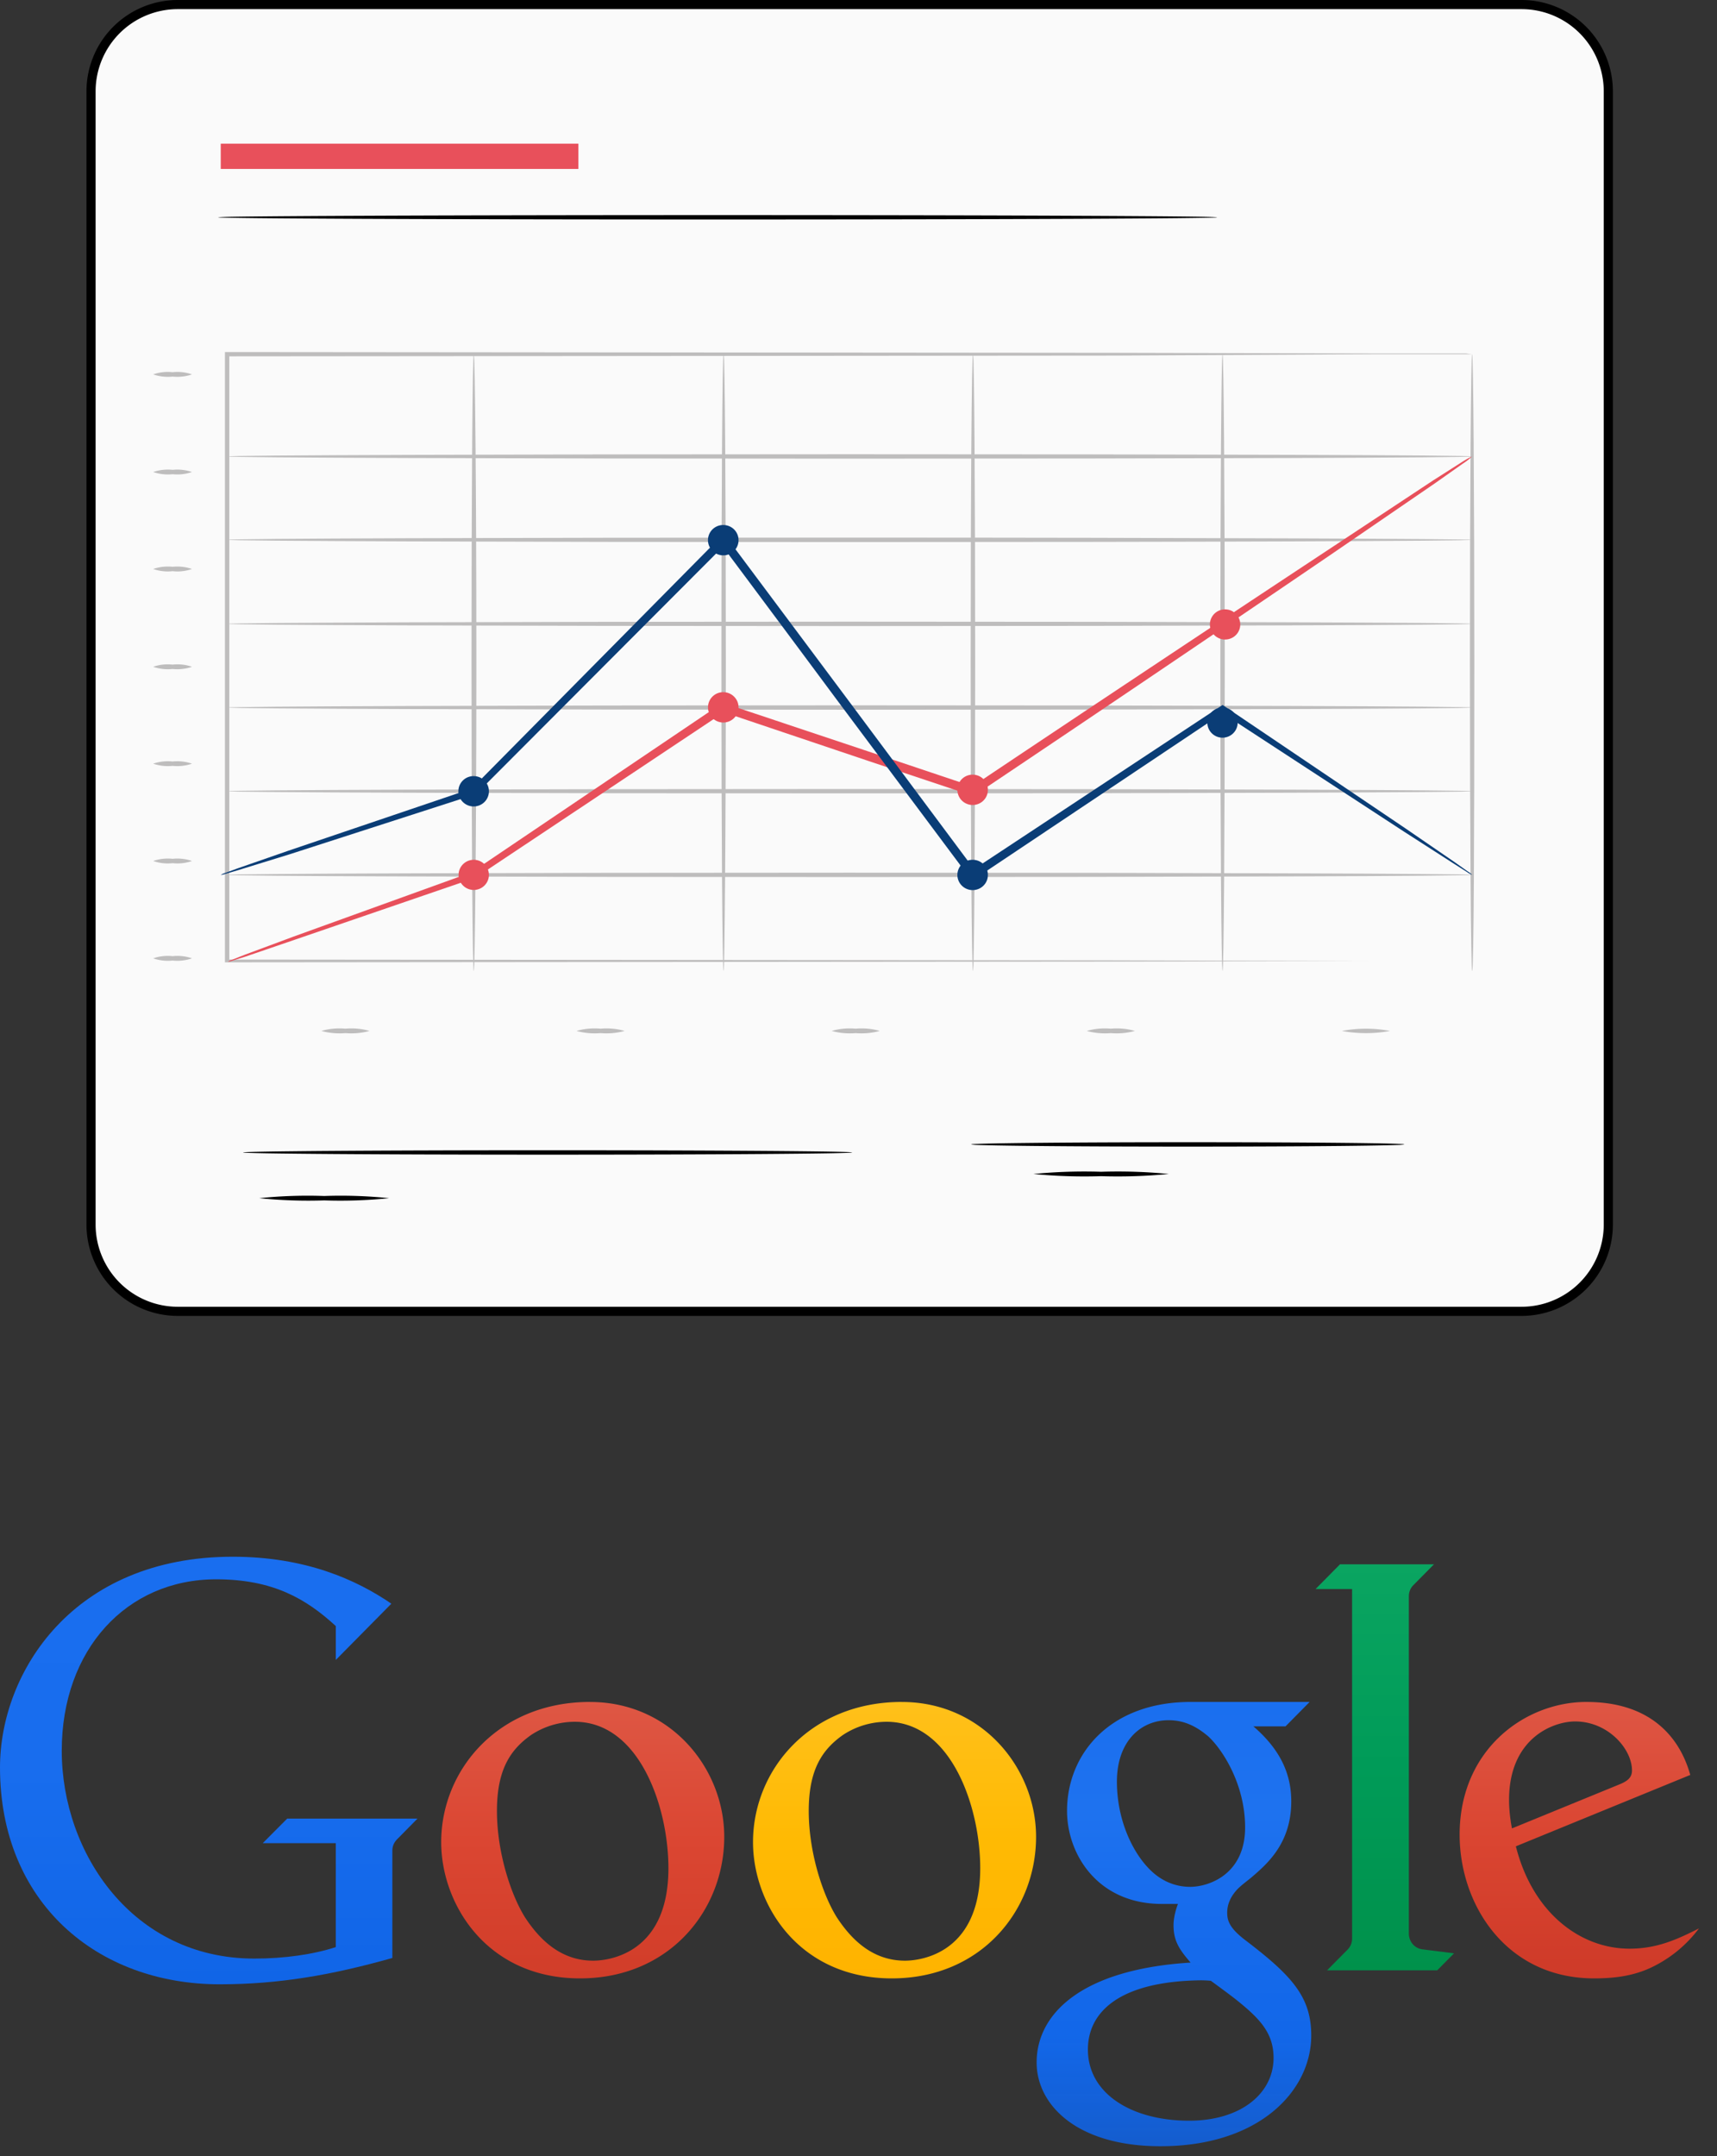 <svg width="94" height="118" fill="none" xmlns="http://www.w3.org/2000/svg"><rect width="100%" height="100%" fill="#333333" stroke="none"/><g clip-path="url(#clip0)"><path d="M14.383 100.869h4v5.688c-1.248.406-2.824.628-4.462.628-6.639 0-10.54-5.755-10.54-11.376 0-5.513 3.529-9.38 8.453-9.38 3.115 0 4.928 1.07 6.55 2.558v1.855l3.042-3.079c-1.924-1.317-4.71-2.57-8.69-2.57C3.994 85.194 0 91.524 0 96.727c0 7.404 5.328 11.865 12.023 11.865 3.246 0 6.128-.502 9.457-1.44v-5.876c0-.3.13-.506.326-.687l1.05-1.064h-7.134l-1.339 1.345z" fill="url(#paint0_linear)"/><path d="M32.302 93.14c-5.03 0-8.148 3.722-8.148 7.672 0 3.409 2.511 7.457 7.6 7.457 4.893 0 7.896-3.728 7.896-7.747 0-3.744-2.934-7.38-7.348-7.38v-.001zm-.835 1.086c3.547 0 5.127 4.677 5.127 8.014 0 4.962-3.677 5.06-4.117 5.06-1.683 0-2.859-1.03-3.74-2.38-.774-1.244-1.531-3.556-1.531-5.815 0-2.25.727-3.35 1.872-4.158a4.349 4.349 0 012.388-.721h.001z" fill="url(#paint1_linear)"/><path d="M65.187 93.14c-4.394 0-6.77 2.815-6.77 5.96 0 2.393 1.693 5.094 5.188 5.094h.884s-.241.592-.242 1.164c0 .843.299 1.317.935 2.046-6.013.371-8.43 2.826-8.43 5.465 0 2.311 2.186 4.585 6.78 4.585 5.437 0 8.254-3.056 8.254-6.056 0-2.114-1.04-3.273-3.676-5.272-.775-.61-.925-.998-.925-1.454 0-.654.386-1.087.528-1.25.25-.267.681-.571.843-.717.885-.759 2.136-1.883 2.136-4.126 0-1.538-.632-2.862-2.073-4.102h1.759l1.32-1.337h-6.511zm-1.212 1c.797 0 1.463.285 2.166.878.78.711 2.025 2.623 2.025 4.989 0 2.553-1.96 3.252-3.02 3.252a2.99 2.99 0 01-1.668-.511c-1.17-.768-2.331-2.813-2.331-5.245 0-2.195 1.291-3.363 2.828-3.363zm1.74 14.234c.335 0 .576.027.576.027s.79.572 1.344 1c1.286 1.029 2.088 1.816 2.088 3.218 0 1.927-1.766 3.438-4.626 3.438-3.139 0-5.538-1.479-5.538-3.895 0-2.002 1.644-3.724 6.156-3.788z" fill="url(#paint2_linear)"/><path d="M72.652 107.828h6.031l.92-.93-1.73-.219c-.466-.058-.743-.465-.743-.86V87.376c0-.364.166-.55.288-.668l1.088-1.101h-5.144l-1.339 1.355h2v19.105a.857.857 0 01-.266.646l-1.105 1.115z" fill="url(#paint3_linear)"/><path d="M86.856 93.14c-3.368 0-6.946 2.6-6.946 7.264 0 3.853 2.567 7.865 7.363 7.865 1.196 0 2.18-.156 3.103-.584a7.027 7.027 0 002.638-2.153c-1.312.671-2.383 1.111-3.805 1.111-2.702 0-5.308-1.974-6.22-5.602l9.547-3.906c-.551-1.99-2.106-3.994-5.679-3.994h-.001zm-.624 1.068c1.807 0 3.114 1.505 3.114 2.683 0 .38-.236.582-.703.768l-5.868 2.402s-.159-.748-.159-1.556c0-3.39 2.422-4.297 3.616-4.297z" fill="url(#paint4_linear)"/><path d="M49.372 93.14c-5.03 0-8.147 3.722-8.147 7.672 0 3.409 2.51 7.457 7.599 7.457 4.894 0 7.897-3.728 7.897-7.747 0-3.744-2.935-7.38-7.349-7.38v-.001zm-.834 1.086c3.547 0 5.126 4.677 5.126 8.014 0 4.962-3.677 5.06-4.117 5.06-1.682 0-2.858-1.03-3.739-2.38-.775-1.244-1.532-3.556-1.532-5.815 0-2.25.727-3.35 1.873-4.158a4.348 4.348 0 012.387-.721h.002z" fill="url(#paint5_linear)"/></g><path d="M9.734.25H83.3A4.75 4.75 0 0188.05 5v62.014a4.75 4.75 0 01-4.75 4.75H9.734a4.75 4.75 0 01-4.75-4.75V5A4.75 4.75 0 019.734.25z" fill="#FAFAFA" stroke="#000" stroke-width=".5"/><path d="M80.595 19.386h-5.186l-14.323.074-48.65.041.117-.115v33.247l-.117-.12 48.314.04 14.207.038H80.1h-5.143l-14.207.032-48.314.042h-.121v-33.4h.12l48.651.042 14.319.037h4.849a7.9 7.9 0 00.34.042z" fill="#BEBDBD"/><path d="M80.593 24.98c0 .069-15.257.12-34.07.12-18.813 0-34.07-.051-34.07-.12 0-.07 15.252-.121 34.07-.121 18.818 0 34.07.046 34.07.12zm0 4.56c0 .07-15.257.125-34.07.125-18.813 0-34.07-.056-34.07-.125 0-.07 15.252-.12 34.07-.12 18.818 0 34.07.073 34.07.12zm0 4.601c0 .065-15.257.12-34.07.12-18.813 0-34.07-.055-34.07-.12s15.252-.12 34.07-.12c18.818 0 34.07.05 34.07.12zm0 4.579c0 .065-15.257.12-34.07.12-18.813 0-34.07-.055-34.07-.12s15.252-.12 34.07-.12c18.818 0 34.07.05 34.07.12zm0 4.579c0 .065-15.257.12-34.07.12-18.813 0-34.07-.055-34.07-.12s15.252-.12 34.07-.12c18.818 0 34.07.055 34.07.12zm-68.155 4.579c0-.065 15.256-.12 34.07-.12 18.813 0 34.07.055 34.07.12s-15.252.12-34.07.12c-18.818 0-34.07-.05-34.07-.12z" fill="#BEBDBD"/><path d="M25.936 53.138c-.07 0-.122-7.559-.122-16.879s.052-16.873.122-16.873.144 7.553.144 16.873-.079 16.879-.144 16.879zm13.679 0c-.07 0-.12-7.559-.12-16.879s.05-16.873.12-16.873c.07 0 .122 7.553.122 16.873s-.07 16.879-.122 16.879zm13.652 0c-.07 0-.126-7.559-.126-16.879s.056-16.873.126-16.873.12 7.553.12 16.873-.055 16.879-.12 16.879zm13.663 0c-.065 0-.121-7.559-.121-16.879s.056-16.873.12-16.873c.066 0 .122 7.553.122 16.873S67 53.138 66.93 53.138zm13.664 0c-.065 0-.121-7.559-.121-16.879s.056-16.873.121-16.873.121 7.553.121 16.873-.028 16.879-.121 16.879z" fill="#BEBDBD"/><path d="M80.59 24.98c-.157.148-.33.281-.513.398l-1.526 1.075-5.722 3.92a3214.67 3214.67 0 01-19.434 13.125l-.098.065-.112-.037-5.806-1.937-7.86-2.646.21-.028-13.692 9.116-9.885 3.392-2.712.927-.714.223a.994.994 0 01-.248.06.849.849 0 01.23-.111l.695-.274 2.678-.996 9.83-3.55h-.043l13.596-9.176.098-.065.112.037 7.873 2.628 5.802 1.946-.21.028A3899.158 3899.158 0 0172.66 30.124l5.792-3.828 1.578-1.006c.179-.116.366-.22.56-.31z" fill="#E8505B"/><path d="M25.936 48.703c.459 0 .83-.37.83-.825a.828.828 0 00-.83-.825c-.459 0-.83.37-.83.825 0 .456.371.825.83.825zm14.496-9.983a.826.826 0 01-.526.761.841.841 0 01-.91-.194.828.828 0 01.62-1.406.836.836 0 01.758.522c.04.101.06.209.058.317zm13.652 4.5a.826.826 0 01-.513.77.84.84 0 01-.912-.179.828.828 0 01.595-1.416.835.835 0 01.767.51c.042.1.063.207.063.315zM67.9 34.174a.82.82 0 01-.513.762.836.836 0 01-.906-.179.824.824 0 01-.18-.899.826.826 0 01.768-.509.83.83 0 01.768.509c.042.1.063.208.062.316z" fill="#E8505B"/><path d="M80.595 47.878a.971.971 0 01-.257-.14l-.728-.462-2.763-1.776-10.02-6.539h.21l-13.642 9.116-.182.125-.136-.18L45.89 38.4a3856.347 3856.347 0 00-6.478-8.7l.36.024-13.69 13.718-.032.032h-.037l-10.156 3.277-2.796.862-.723.213a.879.879 0 01-.252.056.939.939 0 01.233-.107l.71-.26 2.744-.954 10.109-3.425-.075.042L39.435 29.4l.192-.195.163.218 6.492 8.69 7.173 9.625-.317-.051 13.689-9.037.107-.07.103.07 9.917 6.692 2.703 1.854.7.496c.087.05.167.113.238.185z" fill="#0A3D76"/><path d="M40.432 29.563a.825.825 0 01-.52.768.84.84 0 01-.912-.188.827.827 0 01.616-1.41.833.833 0 01.58.248.822.822 0 01.236.582zM26.766 43.3a.826.826 0 01-.513.77.84.84 0 01-.913-.18.828.828 0 01.596-1.416c.22 0 .431.087.587.242a.822.822 0 01.243.583zm27.318 4.578a.826.826 0 01-.513.77.841.841 0 01-.912-.179.828.828 0 01.595-1.416c.22 0 .431.087.587.242a.822.822 0 01.243.583zm12.844-7.508c.459 0 .83-.37.83-.825a.828.828 0 00-.83-.825c-.459 0-.83.37-.83.825 0 .456.371.825.83.825z" fill="#0A3D76"/><path d="M20.227 56.419a3.76 3.76 0 01-1.316.12 3.76 3.76 0 01-1.315-.12 3.555 3.555 0 011.316-.125 3.54 3.54 0 011.315.125zm13.969 0a3.76 3.76 0 01-1.316.12 3.76 3.76 0 01-1.316-.12 3.554 3.554 0 011.316-.125c.443-.04.89.002 1.316.125zm13.964 0a3.76 3.76 0 01-1.316.12 3.72 3.72 0 01-1.31-.12c.424-.124.87-.166 1.31-.125.443-.041.89.001 1.316.125zm13.97 0a3.76 3.76 0 01-1.316.12 3.76 3.76 0 01-1.316-.12 3.555 3.555 0 011.316-.125c.443-.041.889.001 1.316.125zm13.968.001a7.27 7.27 0 01-2.631 0 6.978 6.978 0 012.631 0zM10.51 52.447a2.47 2.47 0 01-1.06.12 2.48 2.48 0 01-1.063-.12c.34-.12.704-.16 1.064-.12.357-.04.72 0 1.059.12zm0-5.329c-.34.12-.702.16-1.06.12a2.4 2.4 0 01-1.063-.12 2.48 2.48 0 011.064-.12 2.47 2.47 0 011.059.12zm0-5.325a2.47 2.47 0 01-1.06.12 2.48 2.48 0 01-1.063-.12 2.48 2.48 0 011.064-.12 2.47 2.47 0 011.059.12zm0-5.302a2.47 2.47 0 01-1.06.12 2.48 2.48 0 01-1.063-.12c.34-.12.704-.16 1.064-.12.357-.04.72 0 1.059.12zm0-5.353c-.34.12-.702.161-1.06.12a2.4 2.4 0 01-1.063-.12 2.478 2.478 0 011.064-.12 2.47 2.47 0 011.059.12zm0-5.306a2.47 2.47 0 01-1.06.12 2.481 2.481 0 01-1.063-.12 2.478 2.478 0 011.064-.12 2.47 2.47 0 011.059.12zm0-5.343a2.47 2.47 0 01-1.06.12 2.478 2.478 0 01-1.063-.12 2.4 2.4 0 011.064-.12c.357-.041.72 0 1.059.12z" fill="#BEBDBD"/><path d="M31.665 7.864h-19.58v1.382h19.58V7.864z" fill="#E8505B"/><path d="M66.632 11.892c0 .065-12.242.12-27.34.12-15.098 0-27.345-.055-27.345-.12s12.242-.12 27.345-.12c15.103 0 27.34.055 27.34.12zM46.65 63.07c0 .064-7.467.12-16.67.12-9.204 0-16.671-.056-16.671-.12 0-.066 7.467-.121 16.67-.121 9.204 0 16.672.055 16.672.12zm-25.344 2.502c-1.181.12-2.37.16-3.556.12a26.66 26.66 0 01-3.557-.12 25.782 25.782 0 013.557-.12 25.783 25.783 0 013.556.12zm55.573-2.943c0 .065-5.306.12-11.855.12-6.547 0-11.854-.055-11.854-.12s5.306-.12 11.855-.12c6.547 0 11.854.05 11.854.12zm-12.891 1.617c-1.232.12-2.47.16-3.706.121a28.978 28.978 0 01-3.706-.12 28.84 28.84 0 013.706-.121c1.236-.04 2.474.001 3.706.12z" fill="#000"/><defs><linearGradient id="paint0_linear" x1="11.371" y1="85.128" x2="11.371" y2="108.589" gradientUnits="userSpaceOnUse"><stop stop-color="#196EEF"/><stop offset=".5" stop-color="#186DEE"/><stop offset="1" stop-color="#1065E7"/></linearGradient><linearGradient id="paint1_linear" x1="31.846" y1="93.105" x2="31.846" y2="108.276" gradientUnits="userSpaceOnUse"><stop stop-color="#DE5744"/><stop offset=".5" stop-color="#DB4632"/><stop offset="1" stop-color="#D13D29"/></linearGradient><linearGradient id="paint2_linear" x1="64.214" y1="93.105" x2="64.214" y2="117.463" gradientUnits="userSpaceOnUse"><stop stop-color="#1A6FEF"/><stop offset=".25" stop-color="#1E72EF"/><stop offset=".5" stop-color="#166BEC"/><stop offset=".75" stop-color="#1267E9"/><stop offset="1" stop-color="#1063E5" stop-opacity=".87"/></linearGradient><linearGradient id="paint3_linear" x1="75.758" y1="85.554" x2="75.758" y2="107.849" gradientUnits="userSpaceOnUse"><stop stop-color="#0AA561"/><stop offset=".5" stop-color="#009B58"/><stop offset="1" stop-color="#00914B"/></linearGradient><linearGradient id="paint4_linear" x1="86.407" y1="93.105" x2="86.407" y2="108.234" gradientUnits="userSpaceOnUse"><stop stop-color="#DE5644"/><stop offset=".5" stop-color="#DA4531"/><stop offset="1" stop-color="#CE3A28"/></linearGradient><linearGradient id="paint5_linear" x1="48.917" y1="93.138" x2="48.917" y2="108.246" gradientUnits="userSpaceOnUse"><stop stop-color="#FFC01A"/><stop offset=".5" stop-color="#FFBA03"/><stop offset="1" stop-color="#FFB300"/></linearGradient><clipPath id="clip0"><path fill="#fff" transform="translate(0 85.185)" d="M0 0h93.014v32.278H0z"/></clipPath></defs></svg>